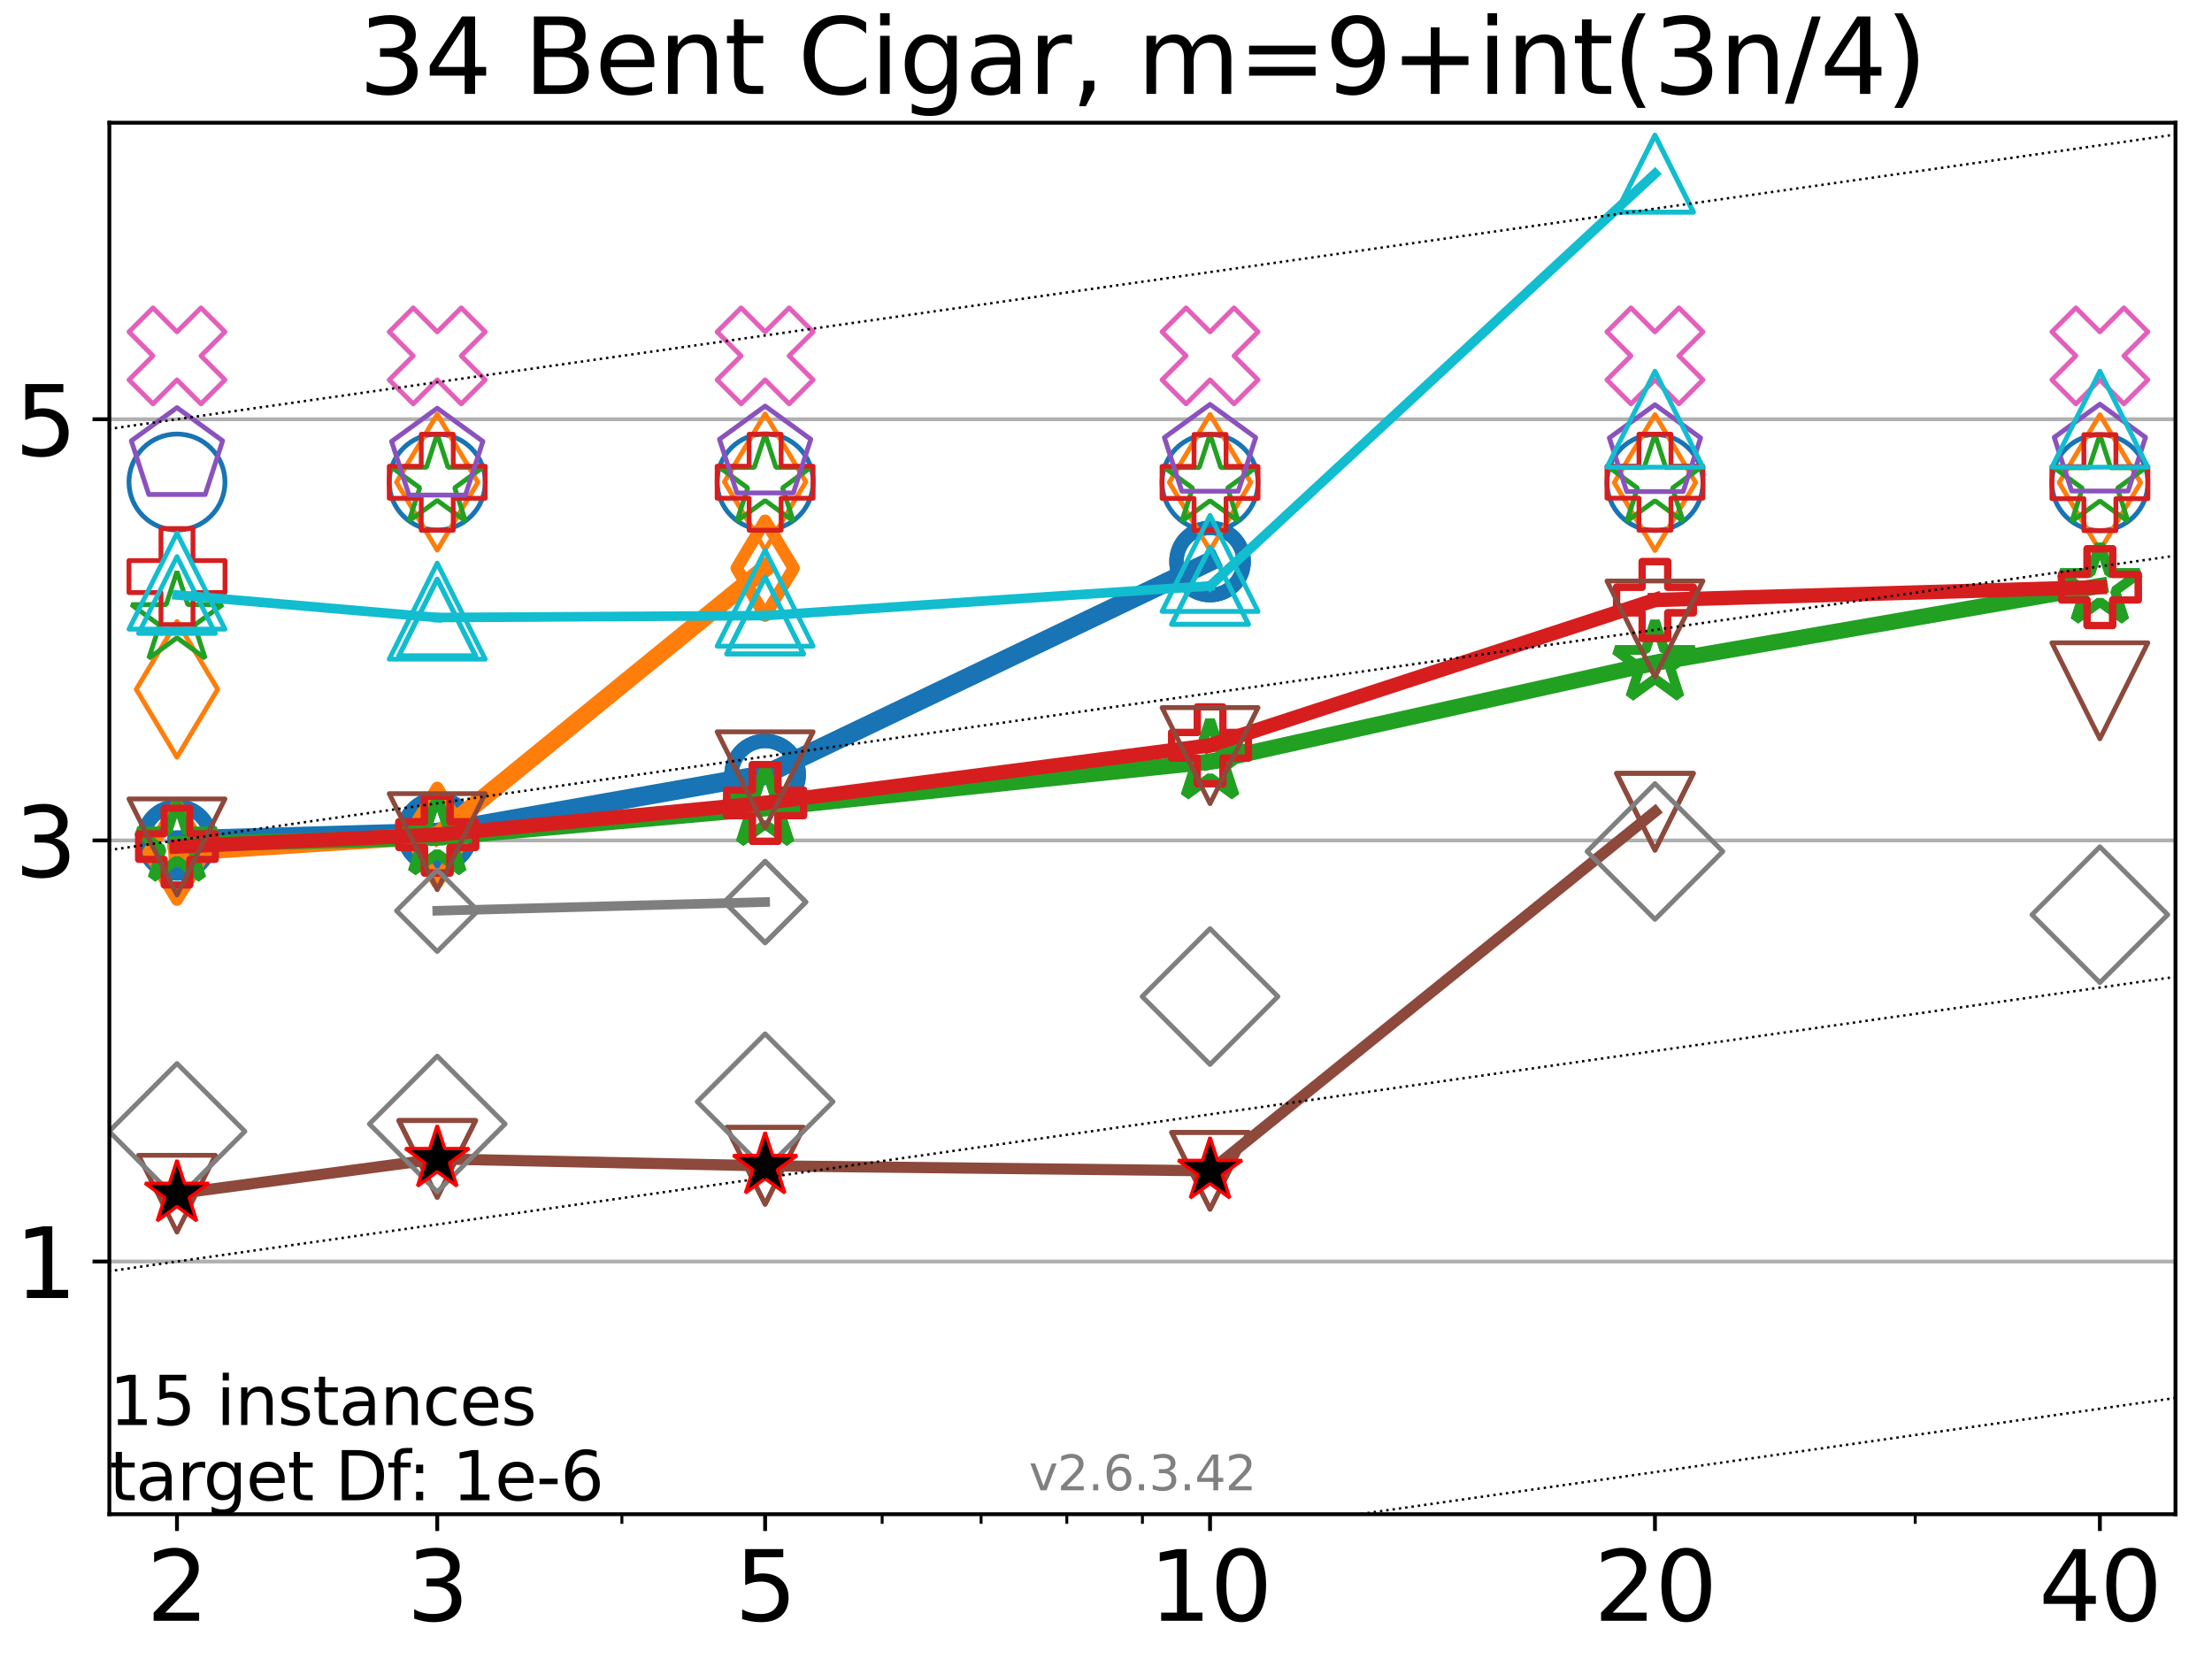 <?xml version="1.0" encoding="utf-8" standalone="no"?>
<!DOCTYPE svg PUBLIC "-//W3C//DTD SVG 1.1//EN"
  "http://www.w3.org/Graphics/SVG/1.1/DTD/svg11.dtd">
<svg xmlns:xlink="http://www.w3.org/1999/xlink" width="460.8pt" height="345.6pt" viewBox="0 0 460.8 345.6" xmlns="http://www.w3.org/2000/svg" version="1.1">
 <defs>
  <style type="text/css">*{stroke-linejoin: round; stroke-linecap: butt}</style>
 </defs>
 <g id="figure_1">
  <g id="patch_1">
   <path d="M 0 345.6 
L 460.8 345.6 
L 460.8 0 
L 0 0 
z
" style="fill: #ffffff"/>
  </g>
  <g id="axes_1">
   <g id="patch_2">
    <path d="M 22.78 315.44 
L 453.192 315.44 
L 453.192 25.56 
L 22.78 25.56 
z
" style="fill: #ffffff"/>
   </g>
   <g id="matplotlib.axis_1">
    <g id="xtick_1">
     <g id="line2d_1">
      <defs>
       <path id="md7d7b30752" d="M 0 0 
L 0 3.5 
" style="stroke: #000000; stroke-width: 0.8"/>
      </defs>
      <g>
       <use xlink:href="#md7d7b30752" x="36.868" y="315.44" style="stroke: #000000; stroke-width: 0.8"/>
      </g>
     </g>
     <g id="text_1">
      <!-- 2 -->
      <g transform="translate(30.506 337.637)scale(0.2 -0.2)">
       <defs>
        <path id="DejaVuSans-32" d="M 1228 531 
L 3431 531 
L 3431 0 
L 469 0 
L 469 531 
Q 828 903 1448 1529 
Q 2069 2156 2228 2338 
Q 2531 2678 2651 2914 
Q 2772 3150 2772 3378 
Q 2772 3750 2511 3984 
Q 2250 4219 1831 4219 
Q 1534 4219 1204 4116 
Q 875 4013 500 3803 
L 500 4441 
Q 881 4594 1212 4672 
Q 1544 4750 1819 4750 
Q 2544 4750 2975 4387 
Q 3406 4025 3406 3419 
Q 3406 3131 3298 2873 
Q 3191 2616 2906 2266 
Q 2828 2175 2409 1742 
Q 1991 1309 1228 531 
z
" transform="scale(0.016)"/>
       </defs>
       <use xlink:href="#DejaVuSans-32"/>
      </g>
     </g>
    </g>
    <g id="xtick_2">
     <g id="line2d_2">
      <g>
       <use xlink:href="#md7d7b30752" x="91.085" y="315.44" style="stroke: #000000; stroke-width: 0.8"/>
      </g>
     </g>
     <g id="text_2">
      <!-- 3 -->
      <g transform="translate(84.723 337.637)scale(0.2 -0.2)">
       <defs>
        <path id="DejaVuSans-33" d="M 2597 2516 
Q 3050 2419 3304 2112 
Q 3559 1806 3559 1356 
Q 3559 666 3084 287 
Q 2609 -91 1734 -91 
Q 1441 -91 1130 -33 
Q 819 25 488 141 
L 488 750 
Q 750 597 1062 519 
Q 1375 441 1716 441 
Q 2309 441 2620 675 
Q 2931 909 2931 1356 
Q 2931 1769 2642 2001 
Q 2353 2234 1838 2234 
L 1294 2234 
L 1294 2753 
L 1863 2753 
Q 2328 2753 2575 2939 
Q 2822 3125 2822 3475 
Q 2822 3834 2567 4026 
Q 2313 4219 1838 4219 
Q 1578 4219 1281 4162 
Q 984 4106 628 3988 
L 628 4550 
Q 988 4650 1302 4700 
Q 1616 4750 1894 4750 
Q 2613 4750 3031 4423 
Q 3450 4097 3450 3541 
Q 3450 3153 3228 2886 
Q 3006 2619 2597 2516 
z
" transform="scale(0.016)"/>
       </defs>
       <use xlink:href="#DejaVuSans-33"/>
      </g>
     </g>
    </g>
    <g id="xtick_3">
     <g id="line2d_3">
      <g>
       <use xlink:href="#md7d7b30752" x="159.39" y="315.44" style="stroke: #000000; stroke-width: 0.8"/>
      </g>
     </g>
     <g id="text_3">
      <!-- 5 -->
      <g transform="translate(153.028 337.637)scale(0.2 -0.2)">
       <defs>
        <path id="DejaVuSans-35" d="M 691 4666 
L 3169 4666 
L 3169 4134 
L 1269 4134 
L 1269 2991 
Q 1406 3038 1543 3061 
Q 1681 3084 1819 3084 
Q 2600 3084 3056 2656 
Q 3513 2228 3513 1497 
Q 3513 744 3044 326 
Q 2575 -91 1722 -91 
Q 1428 -91 1123 -41 
Q 819 9 494 109 
L 494 744 
Q 775 591 1075 516 
Q 1375 441 1709 441 
Q 2250 441 2565 725 
Q 2881 1009 2881 1497 
Q 2881 1984 2565 2268 
Q 2250 2553 1709 2553 
Q 1456 2553 1204 2497 
Q 953 2441 691 2322 
L 691 4666 
z
" transform="scale(0.016)"/>
       </defs>
       <use xlink:href="#DejaVuSans-35"/>
      </g>
     </g>
    </g>
    <g id="xtick_4">
     <g id="line2d_4">
      <g>
       <use xlink:href="#md7d7b30752" x="252.074" y="315.44" style="stroke: #000000; stroke-width: 0.8"/>
      </g>
     </g>
     <g id="text_4">
      <!-- 10 -->
      <g transform="translate(239.349 337.637)scale(0.2 -0.2)">
       <defs>
        <path id="DejaVuSans-31" d="M 794 531 
L 1825 531 
L 1825 4091 
L 703 3866 
L 703 4441 
L 1819 4666 
L 2450 4666 
L 2450 531 
L 3481 531 
L 3481 0 
L 794 0 
L 794 531 
z
" transform="scale(0.016)"/>
        <path id="DejaVuSans-30" d="M 2034 4250 
Q 1547 4250 1301 3770 
Q 1056 3291 1056 2328 
Q 1056 1369 1301 889 
Q 1547 409 2034 409 
Q 2525 409 2770 889 
Q 3016 1369 3016 2328 
Q 3016 3291 2770 3770 
Q 2525 4250 2034 4250 
z
M 2034 4750 
Q 2819 4750 3233 4129 
Q 3647 3509 3647 2328 
Q 3647 1150 3233 529 
Q 2819 -91 2034 -91 
Q 1250 -91 836 529 
Q 422 1150 422 2328 
Q 422 3509 836 4129 
Q 1250 4750 2034 4750 
z
" transform="scale(0.016)"/>
       </defs>
       <use xlink:href="#DejaVuSans-31"/>
       <use xlink:href="#DejaVuSans-30" x="63.623"/>
      </g>
     </g>
    </g>
    <g id="xtick_5">
     <g id="line2d_5">
      <g>
       <use xlink:href="#md7d7b30752" x="344.758" y="315.44" style="stroke: #000000; stroke-width: 0.8"/>
      </g>
     </g>
     <g id="text_5">
      <!-- 20 -->
      <g transform="translate(332.033 337.637)scale(0.2 -0.2)">
       <use xlink:href="#DejaVuSans-32"/>
       <use xlink:href="#DejaVuSans-30" x="63.623"/>
      </g>
     </g>
    </g>
    <g id="xtick_6">
     <g id="line2d_6">
      <g>
       <use xlink:href="#md7d7b30752" x="437.443" y="315.44" style="stroke: #000000; stroke-width: 0.8"/>
      </g>
     </g>
     <g id="text_6">
      <!-- 40 -->
      <g transform="translate(424.718 337.637)scale(0.2 -0.2)">
       <defs>
        <path id="DejaVuSans-34" d="M 2419 4116 
L 825 1625 
L 2419 1625 
L 2419 4116 
z
M 2253 4666 
L 3047 4666 
L 3047 1625 
L 3713 1625 
L 3713 1100 
L 3047 1100 
L 3047 0 
L 2419 0 
L 2419 1100 
L 313 1100 
L 313 1709 
L 2253 4666 
z
" transform="scale(0.016)"/>
       </defs>
       <use xlink:href="#DejaVuSans-34"/>
       <use xlink:href="#DejaVuSans-30" x="63.623"/>
      </g>
     </g>
    </g>
    <g id="xtick_7">
     <g id="line2d_7">
      <defs>
       <path id="mbdc5f0783d" d="M 0 0 
L 0 2 
" style="stroke: #000000; stroke-width: 0.6"/>
      </defs>
      <g>
       <use xlink:href="#mbdc5f0783d" x="129.552" y="315.44" style="stroke: #000000; stroke-width: 0.6"/>
      </g>
     </g>
    </g>
    <g id="xtick_8">
     <g id="line2d_8">
      <g>
       <use xlink:href="#mbdc5f0783d" x="183.769" y="315.44" style="stroke: #000000; stroke-width: 0.6"/>
      </g>
     </g>
    </g>
    <g id="xtick_9">
     <g id="line2d_9">
      <g>
       <use xlink:href="#mbdc5f0783d" x="204.381" y="315.44" style="stroke: #000000; stroke-width: 0.6"/>
      </g>
     </g>
    </g>
    <g id="xtick_10">
     <g id="line2d_10">
      <g>
       <use xlink:href="#mbdc5f0783d" x="222.237" y="315.44" style="stroke: #000000; stroke-width: 0.6"/>
      </g>
     </g>
    </g>
    <g id="xtick_11">
     <g id="line2d_11">
      <g>
       <use xlink:href="#mbdc5f0783d" x="237.986" y="315.44" style="stroke: #000000; stroke-width: 0.6"/>
      </g>
     </g>
    </g>
    <g id="xtick_12">
     <g id="line2d_12">
      <g>
       <use xlink:href="#mbdc5f0783d" x="398.975" y="315.44" style="stroke: #000000; stroke-width: 0.6"/>
      </g>
     </g>
    </g>
   </g>
   <g id="matplotlib.axis_2">
    <g id="ytick_1">
     <g id="line2d_13">
      <path d="M 22.78 262.801 
L 453.192 262.801 
" clip-path="url(#p5e1719ef20)" style="fill: none; stroke: #b0b0b0; stroke-width: 0.8; stroke-linecap: square"/>
     </g>
     <g id="line2d_14">
      <defs>
       <path id="m8528432414" d="M 0 0 
L -3.5 0 
" style="stroke: #000000; stroke-width: 0.8"/>
      </defs>
      <g>
       <use xlink:href="#m8528432414" x="22.78" y="262.801" style="stroke: #000000; stroke-width: 0.8"/>
      </g>
     </g>
     <g id="text_7">
      <!-- 1 -->
      <g transform="translate(3.055 270.399)scale(0.2 -0.2)">
       <use xlink:href="#DejaVuSans-31"/>
      </g>
     </g>
    </g>
    <g id="ytick_2">
     <g id="line2d_15">
      <path d="M 22.78 175.069 
L 453.192 175.069 
" clip-path="url(#p5e1719ef20)" style="fill: none; stroke: #b0b0b0; stroke-width: 0.8; stroke-linecap: square"/>
     </g>
     <g id="line2d_16">
      <g>
       <use xlink:href="#m8528432414" x="22.78" y="175.069" style="stroke: #000000; stroke-width: 0.8"/>
      </g>
     </g>
     <g id="text_8">
      <!-- 3 -->
      <g transform="translate(3.055 182.668)scale(0.2 -0.2)">
       <use xlink:href="#DejaVuSans-33"/>
      </g>
     </g>
    </g>
    <g id="ytick_3">
     <g id="line2d_17">
      <path d="M 22.78 87.337 
L 453.192 87.337 
" clip-path="url(#p5e1719ef20)" style="fill: none; stroke: #b0b0b0; stroke-width: 0.8; stroke-linecap: square"/>
     </g>
     <g id="line2d_18">
      <g>
       <use xlink:href="#m8528432414" x="22.78" y="87.337" style="stroke: #000000; stroke-width: 0.8"/>
      </g>
     </g>
     <g id="text_9">
      <!-- 5 -->
      <g transform="translate(3.055 94.936)scale(0.2 -0.2)">
       <use xlink:href="#DejaVuSans-35"/>
      </g>
     </g>
    </g>
   </g>
   <g id="line2d_19">
    <path d="M 36.868 174.969 
L 91.085 173.406 
" clip-path="url(#p5e1719ef20)" style="fill: none; stroke: #1874b4; stroke-width: 4; stroke-linecap: square"/>
    <defs>
     <path id="me71d0212ab" d="M 0 7 
C 1.856 7 3.637 6.262 4.95 4.95 
C 6.262 3.637 7 1.856 7 0 
C 7 -1.856 6.262 -3.637 4.95 -4.95 
C 3.637 -6.262 1.856 -7 0 -7 
C -1.856 -7 -3.637 -6.262 -4.95 -4.95 
C -6.262 -3.637 -7 -1.856 -7 0 
C -7 1.856 -6.262 3.637 -4.95 4.95 
C -3.637 6.262 -1.856 7 0 7 
z
" style="stroke: #1874b4; stroke-width: 3"/>
    </defs>
    <g clip-path="url(#p5e1719ef20)">
     <use xlink:href="#me71d0212ab" x="36.868" y="174.969" style="fill-opacity: 0; stroke: #1874b4; stroke-width: 3"/>
     <use xlink:href="#me71d0212ab" x="91.085" y="173.406" style="fill-opacity: 0; stroke: #1874b4; stroke-width: 3"/>
    </g>
   </g>
   <g id="line2d_20">
    <path d="M 91.085 173.406 
L 159.39 161.35 
" clip-path="url(#p5e1719ef20)" style="fill: none; stroke: #1874b4; stroke-width: 4; stroke-linecap: square"/>
    <g clip-path="url(#p5e1719ef20)">
     <use xlink:href="#me71d0212ab" x="91.085" y="173.406" style="fill-opacity: 0; stroke: #1874b4; stroke-width: 3"/>
     <use xlink:href="#me71d0212ab" x="159.39" y="161.35" style="fill-opacity: 0; stroke: #1874b4; stroke-width: 3"/>
    </g>
   </g>
   <g id="line2d_21">
    <path d="M 159.39 161.35 
L 252.074 116.974 
" clip-path="url(#p5e1719ef20)" style="fill: none; stroke: #1874b4; stroke-width: 4; stroke-linecap: square"/>
    <g clip-path="url(#p5e1719ef20)">
     <use xlink:href="#me71d0212ab" x="159.39" y="161.35" style="fill-opacity: 0; stroke: #1874b4; stroke-width: 3"/>
     <use xlink:href="#me71d0212ab" x="252.074" y="116.974" style="fill-opacity: 0; stroke: #1874b4; stroke-width: 3"/>
    </g>
   </g>
   <g id="line2d_22">
    <path d="M 252.074 116.974 
" clip-path="url(#p5e1719ef20)" style="fill: none; stroke: #1874b4; stroke-width: 4; stroke-linecap: square"/>
    <g clip-path="url(#p5e1719ef20)">
     <use xlink:href="#me71d0212ab" x="252.074" y="116.974" style="fill-opacity: 0; stroke: #1874b4; stroke-width: 3"/>
    </g>
   </g>
   <g id="line2d_23"/>
   <g id="line2d_24">
    <defs>
     <path id="mb7b34e20fb" d="M 0 10 
C 2.652 10 5.196 8.946 7.071 7.071 
C 8.946 5.196 10 2.652 10 0 
C 10 -2.652 8.946 -5.196 7.071 -7.071 
C 5.196 -8.946 2.652 -10 0 -10 
C -2.652 -10 -5.196 -8.946 -7.071 -7.071 
C -8.946 -5.196 -10 -2.652 -10 0 
C -10 2.652 -8.946 5.196 -7.071 7.071 
C -5.196 8.946 -2.652 10 0 10 
z
" style="stroke: #1874b4"/>
    </defs>
    <g clip-path="url(#p5e1719ef20)">
     <use xlink:href="#mb7b34e20fb" x="36.868" y="100.417" style="fill-opacity: 0; stroke: #1874b4"/>
     <use xlink:href="#mb7b34e20fb" x="91.085" y="100.427" style="fill-opacity: 0; stroke: #1874b4"/>
     <use xlink:href="#mb7b34e20fb" x="159.39" y="100.377" style="fill-opacity: 0; stroke: #1874b4"/>
     <use xlink:href="#mb7b34e20fb" x="252.074" y="100.494" style="fill-opacity: 0; stroke: #1874b4"/>
     <use xlink:href="#mb7b34e20fb" x="344.758" y="100.513" style="fill-opacity: 0; stroke: #1874b4"/>
     <use xlink:href="#mb7b34e20fb" x="437.443" y="100.542" style="fill-opacity: 0; stroke: #1874b4"/>
    </g>
   </g>
   <g id="line2d_25">
    <path d="M 36.868 177.553 
L 91.085 174.013 
" clip-path="url(#p5e1719ef20)" style="fill: none; stroke: #ff7d0b; stroke-width: 3.667; stroke-linecap: square"/>
    <defs>
     <path id="m24e2cbd852" d="M 0 9.899 
L 5.94 0 
L 0 -9.899 
L -5.94 0 
z
" style="stroke: #ff7d0b; stroke-width: 2.5; stroke-linejoin: miter"/>
    </defs>
    <g clip-path="url(#p5e1719ef20)">
     <use xlink:href="#m24e2cbd852" x="36.868" y="177.553" style="fill-opacity: 0; stroke: #ff7d0b; stroke-width: 2.5; stroke-linejoin: miter"/>
     <use xlink:href="#m24e2cbd852" x="91.085" y="174.013" style="fill-opacity: 0; stroke: #ff7d0b; stroke-width: 2.5; stroke-linejoin: miter"/>
    </g>
   </g>
   <g id="line2d_26">
    <path d="M 91.085 174.013 
L 159.39 118.365 
" clip-path="url(#p5e1719ef20)" style="fill: none; stroke: #ff7d0b; stroke-width: 3.667; stroke-linecap: square"/>
    <g clip-path="url(#p5e1719ef20)">
     <use xlink:href="#m24e2cbd852" x="91.085" y="174.013" style="fill-opacity: 0; stroke: #ff7d0b; stroke-width: 2.5; stroke-linejoin: miter"/>
     <use xlink:href="#m24e2cbd852" x="159.39" y="118.365" style="fill-opacity: 0; stroke: #ff7d0b; stroke-width: 2.5; stroke-linejoin: miter"/>
    </g>
   </g>
   <g id="line2d_27">
    <path d="M 159.39 118.365 
" clip-path="url(#p5e1719ef20)" style="fill: none; stroke: #ff7d0b; stroke-width: 3.667; stroke-linecap: square"/>
    <g clip-path="url(#p5e1719ef20)">
     <use xlink:href="#m24e2cbd852" x="159.39" y="118.365" style="fill-opacity: 0; stroke: #ff7d0b; stroke-width: 2.5; stroke-linejoin: miter"/>
    </g>
   </g>
   <g id="line2d_28"/>
   <g id="line2d_29">
    <defs>
     <path id="m54530740d7" d="M 0 14.142 
L 8.485 0 
L 0 -14.142 
L -8.485 0 
z
" style="stroke: #ff7d0b; stroke-linejoin: miter"/>
    </defs>
    <g clip-path="url(#p5e1719ef20)">
     <use xlink:href="#m54530740d7" x="36.868" y="143.597" style="fill-opacity: 0; stroke: #ff7d0b; stroke-linejoin: miter"/>
     <use xlink:href="#m54530740d7" x="91.085" y="100.461" style="fill-opacity: 0; stroke: #ff7d0b; stroke-linejoin: miter"/>
     <use xlink:href="#m54530740d7" x="159.39" y="100.375" style="fill-opacity: 0; stroke: #ff7d0b; stroke-linejoin: miter"/>
     <use xlink:href="#m54530740d7" x="252.074" y="100.492" style="fill-opacity: 0; stroke: #ff7d0b; stroke-linejoin: miter"/>
     <use xlink:href="#m54530740d7" x="344.758" y="100.527" style="fill-opacity: 0; stroke: #ff7d0b; stroke-linejoin: miter"/>
     <use xlink:href="#m54530740d7" x="437.443" y="100.541" style="fill-opacity: 0; stroke: #ff7d0b; stroke-linejoin: miter"/>
    </g>
   </g>
   <g id="line2d_30">
    <path d="M 36.868 175.862 
L 91.085 174.481 
" clip-path="url(#p5e1719ef20)" style="fill: none; stroke: #22a022; stroke-width: 3.333; stroke-linecap: square"/>
    <defs>
     <path id="m5c301f9e0a" d="M 0 -8.7 
L -1.953 -2.688 
L -8.274 -2.688 
L -3.16 1.027 
L -5.114 7.038 
L -0 3.323 
L 5.114 7.038 
L 3.16 1.027 
L 8.274 -2.688 
L 1.953 -2.688 
z
" style="stroke: #22a022; stroke-width: 2; stroke-linejoin: bevel"/>
    </defs>
    <g clip-path="url(#p5e1719ef20)">
     <use xlink:href="#m5c301f9e0a" x="36.868" y="175.862" style="fill-opacity: 0; stroke: #22a022; stroke-width: 2; stroke-linejoin: bevel"/>
     <use xlink:href="#m5c301f9e0a" x="91.085" y="174.481" style="fill-opacity: 0; stroke: #22a022; stroke-width: 2; stroke-linejoin: bevel"/>
    </g>
   </g>
   <g id="line2d_31">
    <path d="M 91.085 174.481 
L 159.39 168.376 
" clip-path="url(#p5e1719ef20)" style="fill: none; stroke: #22a022; stroke-width: 3.333; stroke-linecap: square"/>
    <g clip-path="url(#p5e1719ef20)">
     <use xlink:href="#m5c301f9e0a" x="91.085" y="174.481" style="fill-opacity: 0; stroke: #22a022; stroke-width: 2; stroke-linejoin: bevel"/>
     <use xlink:href="#m5c301f9e0a" x="159.39" y="168.376" style="fill-opacity: 0; stroke: #22a022; stroke-width: 2; stroke-linejoin: bevel"/>
    </g>
   </g>
   <g id="line2d_32">
    <path d="M 159.39 168.376 
L 252.074 158.667 
" clip-path="url(#p5e1719ef20)" style="fill: none; stroke: #22a022; stroke-width: 3.333; stroke-linecap: square"/>
    <g clip-path="url(#p5e1719ef20)">
     <use xlink:href="#m5c301f9e0a" x="159.39" y="168.376" style="fill-opacity: 0; stroke: #22a022; stroke-width: 2; stroke-linejoin: bevel"/>
     <use xlink:href="#m5c301f9e0a" x="252.074" y="158.667" style="fill-opacity: 0; stroke: #22a022; stroke-width: 2; stroke-linejoin: bevel"/>
    </g>
   </g>
   <g id="line2d_33">
    <path d="M 252.074 158.667 
L 344.758 138.092 
" clip-path="url(#p5e1719ef20)" style="fill: none; stroke: #22a022; stroke-width: 3.333; stroke-linecap: square"/>
    <g clip-path="url(#p5e1719ef20)">
     <use xlink:href="#m5c301f9e0a" x="252.074" y="158.667" style="fill-opacity: 0; stroke: #22a022; stroke-width: 2; stroke-linejoin: bevel"/>
     <use xlink:href="#m5c301f9e0a" x="344.758" y="138.092" style="fill-opacity: 0; stroke: #22a022; stroke-width: 2; stroke-linejoin: bevel"/>
    </g>
   </g>
   <g id="line2d_34">
    <path d="M 344.758 138.092 
L 437.443 122.056 
" clip-path="url(#p5e1719ef20)" style="fill: none; stroke: #22a022; stroke-width: 3.333; stroke-linecap: square"/>
    <g clip-path="url(#p5e1719ef20)">
     <use xlink:href="#m5c301f9e0a" x="344.758" y="138.092" style="fill-opacity: 0; stroke: #22a022; stroke-width: 2; stroke-linejoin: bevel"/>
     <use xlink:href="#m5c301f9e0a" x="437.443" y="122.056" style="fill-opacity: 0; stroke: #22a022; stroke-width: 2; stroke-linejoin: bevel"/>
    </g>
   </g>
   <g id="line2d_35">
    <path d="M 437.443 122.056 
" clip-path="url(#p5e1719ef20)" style="fill: none; stroke: #22a022; stroke-width: 3.333; stroke-linecap: square"/>
    <g clip-path="url(#p5e1719ef20)">
     <use xlink:href="#m5c301f9e0a" x="437.443" y="122.056" style="fill-opacity: 0; stroke: #22a022; stroke-width: 2; stroke-linejoin: bevel"/>
    </g>
   </g>
   <g id="line2d_36"/>
   <g id="line2d_37">
    <defs>
     <path id="mf9f9871673" d="M 0 -10 
L -2.245 -3.09 
L -9.511 -3.09 
L -3.633 1.18 
L -5.878 8.09 
L -0 3.82 
L 5.878 8.09 
L 3.633 1.18 
L 9.511 -3.09 
L 2.245 -3.09 
z
" style="stroke: #22a022; stroke-linejoin: bevel"/>
    </defs>
    <g clip-path="url(#p5e1719ef20)">
     <use xlink:href="#mf9f9871673" x="36.868" y="129.044" style="fill-opacity: 0; stroke: #22a022; stroke-linejoin: bevel"/>
     <use xlink:href="#mf9f9871673" x="91.085" y="100.435" style="fill-opacity: 0; stroke: #22a022; stroke-linejoin: bevel"/>
     <use xlink:href="#mf9f9871673" x="159.39" y="100.456" style="fill-opacity: 0; stroke: #22a022; stroke-linejoin: bevel"/>
     <use xlink:href="#mf9f9871673" x="252.074" y="100.49" style="fill-opacity: 0; stroke: #22a022; stroke-linejoin: bevel"/>
     <use xlink:href="#mf9f9871673" x="344.758" y="100.493" style="fill-opacity: 0; stroke: #22a022; stroke-linejoin: bevel"/>
     <use xlink:href="#mf9f9871673" x="437.443" y="100.542" style="fill-opacity: 0; stroke: #22a022; stroke-linejoin: bevel"/>
    </g>
   </g>
   <g id="line2d_38">
    <path d="M 36.868 176.354 
L 91.085 173.87 
" clip-path="url(#p5e1719ef20)" style="fill: none; stroke: #d61e1f; stroke-width: 3; stroke-linecap: square"/>
    <defs>
     <path id="m231a41aacb" d="M -2.667 8 
L 2.667 8 
L 2.667 2.667 
L 8 2.667 
L 8 -2.667 
L 2.667 -2.667 
L 2.667 -8 
L -2.667 -8 
L -2.667 -2.667 
L -8 -2.667 
L -8 2.667 
L -2.667 2.667 
z
" style="stroke: #d61e1f; stroke-width: 1.5; stroke-linejoin: miter"/>
    </defs>
    <g clip-path="url(#p5e1719ef20)">
     <use xlink:href="#m231a41aacb" x="36.868" y="176.354" style="fill-opacity: 0; stroke: #d61e1f; stroke-width: 1.5; stroke-linejoin: miter"/>
     <use xlink:href="#m231a41aacb" x="91.085" y="173.87" style="fill-opacity: 0; stroke: #d61e1f; stroke-width: 1.5; stroke-linejoin: miter"/>
    </g>
   </g>
   <g id="line2d_39">
    <path d="M 91.085 173.87 
L 159.39 167.262 
" clip-path="url(#p5e1719ef20)" style="fill: none; stroke: #d61e1f; stroke-width: 3; stroke-linecap: square"/>
    <g clip-path="url(#p5e1719ef20)">
     <use xlink:href="#m231a41aacb" x="91.085" y="173.87" style="fill-opacity: 0; stroke: #d61e1f; stroke-width: 1.5; stroke-linejoin: miter"/>
     <use xlink:href="#m231a41aacb" x="159.39" y="167.262" style="fill-opacity: 0; stroke: #d61e1f; stroke-width: 1.5; stroke-linejoin: miter"/>
    </g>
   </g>
   <g id="line2d_40">
    <path d="M 159.39 167.262 
L 252.074 155.263 
" clip-path="url(#p5e1719ef20)" style="fill: none; stroke: #d61e1f; stroke-width: 3; stroke-linecap: square"/>
    <g clip-path="url(#p5e1719ef20)">
     <use xlink:href="#m231a41aacb" x="159.39" y="167.262" style="fill-opacity: 0; stroke: #d61e1f; stroke-width: 1.5; stroke-linejoin: miter"/>
     <use xlink:href="#m231a41aacb" x="252.074" y="155.263" style="fill-opacity: 0; stroke: #d61e1f; stroke-width: 1.5; stroke-linejoin: miter"/>
    </g>
   </g>
   <g id="line2d_41">
    <path d="M 252.074 155.263 
L 344.758 124.989 
" clip-path="url(#p5e1719ef20)" style="fill: none; stroke: #d61e1f; stroke-width: 3; stroke-linecap: square"/>
    <g clip-path="url(#p5e1719ef20)">
     <use xlink:href="#m231a41aacb" x="252.074" y="155.263" style="fill-opacity: 0; stroke: #d61e1f; stroke-width: 1.5; stroke-linejoin: miter"/>
     <use xlink:href="#m231a41aacb" x="344.758" y="124.989" style="fill-opacity: 0; stroke: #d61e1f; stroke-width: 1.5; stroke-linejoin: miter"/>
    </g>
   </g>
   <g id="line2d_42">
    <path d="M 344.758 124.989 
L 437.443 122.314 
" clip-path="url(#p5e1719ef20)" style="fill: none; stroke: #d61e1f; stroke-width: 3; stroke-linecap: square"/>
    <g clip-path="url(#p5e1719ef20)">
     <use xlink:href="#m231a41aacb" x="344.758" y="124.989" style="fill-opacity: 0; stroke: #d61e1f; stroke-width: 1.5; stroke-linejoin: miter"/>
     <use xlink:href="#m231a41aacb" x="437.443" y="122.314" style="fill-opacity: 0; stroke: #d61e1f; stroke-width: 1.5; stroke-linejoin: miter"/>
    </g>
   </g>
   <g id="line2d_43">
    <path d="M 437.443 122.314 
" clip-path="url(#p5e1719ef20)" style="fill: none; stroke: #d61e1f; stroke-width: 3; stroke-linecap: square"/>
    <g clip-path="url(#p5e1719ef20)">
     <use xlink:href="#m231a41aacb" x="437.443" y="122.314" style="fill-opacity: 0; stroke: #d61e1f; stroke-width: 1.5; stroke-linejoin: miter"/>
    </g>
   </g>
   <g id="line2d_44"/>
   <g id="line2d_45">
    <defs>
     <path id="mdb89032dfa" d="M -3.333 10 
L 3.333 10 
L 3.333 3.333 
L 10 3.333 
L 10 -3.333 
L 3.333 -3.333 
L 3.333 -10 
L -3.333 -10 
L -3.333 -3.333 
L -10 -3.333 
L -10 3.333 
L -3.333 3.333 
z
" style="stroke: #d61e1f; stroke-linejoin: miter"/>
    </defs>
    <g clip-path="url(#p5e1719ef20)">
     <use xlink:href="#mdb89032dfa" x="36.868" y="120.11" style="fill-opacity: 0; stroke: #d61e1f; stroke-linejoin: miter"/>
     <use xlink:href="#mdb89032dfa" x="91.085" y="100.466" style="fill-opacity: 0; stroke: #d61e1f; stroke-linejoin: miter"/>
     <use xlink:href="#mdb89032dfa" x="159.39" y="100.459" style="fill-opacity: 0; stroke: #d61e1f; stroke-linejoin: miter"/>
     <use xlink:href="#mdb89032dfa" x="252.074" y="100.494" style="fill-opacity: 0; stroke: #d61e1f; stroke-linejoin: miter"/>
     <use xlink:href="#mdb89032dfa" x="344.758" y="100.446" style="fill-opacity: 0; stroke: #d61e1f; stroke-linejoin: miter"/>
     <use xlink:href="#mdb89032dfa" x="437.443" y="100.542" style="fill-opacity: 0; stroke: #d61e1f; stroke-linejoin: miter"/>
    </g>
   </g>
   <g id="line2d_46"/>
   <g id="line2d_47">
    <defs>
     <path id="mf2d8737e40" d="M 0 -10 
L -9.511 -3.09 
L -5.878 8.09 
L 5.878 8.09 
L 9.511 -3.09 
z
" style="stroke: #8a52bd; stroke-linejoin: miter"/>
    </defs>
    <g clip-path="url(#p5e1719ef20)">
     <use xlink:href="#mf2d8737e40" x="36.868" y="94.919" style="fill-opacity: 0; stroke: #8a52bd; stroke-linejoin: miter"/>
     <use xlink:href="#mf2d8737e40" x="91.085" y="95.042" style="fill-opacity: 0; stroke: #8a52bd; stroke-linejoin: miter"/>
     <use xlink:href="#mf2d8737e40" x="159.39" y="94.598" style="fill-opacity: 0; stroke: #8a52bd; stroke-linejoin: miter"/>
     <use xlink:href="#mf2d8737e40" x="252.074" y="94.24" style="fill-opacity: 0; stroke: #8a52bd; stroke-linejoin: miter"/>
     <use xlink:href="#mf2d8737e40" x="344.758" y="94.31" style="fill-opacity: 0; stroke: #8a52bd; stroke-linejoin: miter"/>
     <use xlink:href="#mf2d8737e40" x="437.443" y="94.203" style="fill-opacity: 0; stroke: #8a52bd; stroke-linejoin: miter"/>
    </g>
   </g>
   <g id="line2d_48">
    <path d="M 36.868 248.667 
L 91.085 241.425 
" clip-path="url(#p5e1719ef20)" style="fill: none; stroke: #8c493c; stroke-width: 2.333; stroke-linecap: square"/>
    <defs>
     <path id="mb639c76ac8" d="M -0 8 
L 8 -8 
L -8 -8 
z
" style="stroke: #8c493c; stroke-linejoin: miter"/>
    </defs>
    <g clip-path="url(#p5e1719ef20)">
     <use xlink:href="#mb639c76ac8" x="36.868" y="248.667" style="fill-opacity: 0; stroke: #8c493c; stroke-linejoin: miter"/>
     <use xlink:href="#mb639c76ac8" x="91.085" y="241.425" style="fill-opacity: 0; stroke: #8c493c; stroke-linejoin: miter"/>
    </g>
   </g>
   <g id="line2d_49">
    <path d="M 91.085 241.425 
L 159.39 242.862 
" clip-path="url(#p5e1719ef20)" style="fill: none; stroke: #8c493c; stroke-width: 2.333; stroke-linecap: square"/>
    <g clip-path="url(#p5e1719ef20)">
     <use xlink:href="#mb639c76ac8" x="91.085" y="241.425" style="fill-opacity: 0; stroke: #8c493c; stroke-linejoin: miter"/>
     <use xlink:href="#mb639c76ac8" x="159.39" y="242.862" style="fill-opacity: 0; stroke: #8c493c; stroke-linejoin: miter"/>
    </g>
   </g>
   <g id="line2d_50">
    <path d="M 159.39 242.862 
L 252.074 243.898 
" clip-path="url(#p5e1719ef20)" style="fill: none; stroke: #8c493c; stroke-width: 2.333; stroke-linecap: square"/>
    <g clip-path="url(#p5e1719ef20)">
     <use xlink:href="#mb639c76ac8" x="159.39" y="242.862" style="fill-opacity: 0; stroke: #8c493c; stroke-linejoin: miter"/>
     <use xlink:href="#mb639c76ac8" x="252.074" y="243.898" style="fill-opacity: 0; stroke: #8c493c; stroke-linejoin: miter"/>
    </g>
   </g>
   <g id="line2d_51">
    <path d="M 252.074 243.898 
L 344.758 169.098 
" clip-path="url(#p5e1719ef20)" style="fill: none; stroke: #8c493c; stroke-width: 2.333; stroke-linecap: square"/>
    <g clip-path="url(#p5e1719ef20)">
     <use xlink:href="#mb639c76ac8" x="252.074" y="243.898" style="fill-opacity: 0; stroke: #8c493c; stroke-linejoin: miter"/>
     <use xlink:href="#mb639c76ac8" x="344.758" y="169.098" style="fill-opacity: 0; stroke: #8c493c; stroke-linejoin: miter"/>
    </g>
   </g>
   <g id="line2d_52">
    <path d="M 344.758 169.098 
" clip-path="url(#p5e1719ef20)" style="fill: none; stroke: #8c493c; stroke-width: 2.333; stroke-linecap: square"/>
    <g clip-path="url(#p5e1719ef20)">
     <use xlink:href="#mb639c76ac8" x="344.758" y="169.098" style="fill-opacity: 0; stroke: #8c493c; stroke-linejoin: miter"/>
    </g>
   </g>
   <g id="line2d_53"/>
   <g id="line2d_54">
    <defs>
     <path id="m89ba0d547b" d="M -0 10 
L 10 -10 
L -10 -10 
z
" style="stroke: #8c493c; stroke-linejoin: miter"/>
    </defs>
    <g clip-path="url(#p5e1719ef20)">
     <use xlink:href="#m89ba0d547b" x="36.868" y="176.431" style="fill-opacity: 0; stroke: #8c493c; stroke-linejoin: miter"/>
     <use xlink:href="#m89ba0d547b" x="91.085" y="175.331" style="fill-opacity: 0; stroke: #8c493c; stroke-linejoin: miter"/>
     <use xlink:href="#m89ba0d547b" x="159.39" y="162.447" style="fill-opacity: 0; stroke: #8c493c; stroke-linejoin: miter"/>
     <use xlink:href="#m89ba0d547b" x="252.074" y="157.405" style="fill-opacity: 0; stroke: #8c493c; stroke-linejoin: miter"/>
     <use xlink:href="#m89ba0d547b" x="344.758" y="131.027" style="fill-opacity: 0; stroke: #8c493c; stroke-linejoin: miter"/>
     <use xlink:href="#m89ba0d547b" x="437.443" y="143.906" style="fill-opacity: 0; stroke: #8c493c; stroke-linejoin: miter"/>
    </g>
   </g>
   <g id="line2d_55"/>
   <g id="line2d_56">
    <defs>
     <path id="maca7aa7b7f" d="M -5 10 
L 0 5 
L 5 10 
L 10 5 
L 5 0 
L 10 -5 
L 5 -10 
L 0 -5 
L -5 -10 
L -10 -5 
L -5 0 
L -10 5 
z
" style="stroke: #e35fbb; stroke-linejoin: miter"/>
    </defs>
    <g clip-path="url(#p5e1719ef20)">
     <use xlink:href="#maca7aa7b7f" x="36.868" y="74.133" style="fill-opacity: 0; stroke: #e35fbb; stroke-linejoin: miter"/>
     <use xlink:href="#maca7aa7b7f" x="91.085" y="74.133" style="fill-opacity: 0; stroke: #e35fbb; stroke-linejoin: miter"/>
     <use xlink:href="#maca7aa7b7f" x="159.39" y="74.133" style="fill-opacity: 0; stroke: #e35fbb; stroke-linejoin: miter"/>
     <use xlink:href="#maca7aa7b7f" x="252.074" y="74.133" style="fill-opacity: 0; stroke: #e35fbb; stroke-linejoin: miter"/>
     <use xlink:href="#maca7aa7b7f" x="344.758" y="74.133" style="fill-opacity: 0; stroke: #e35fbb; stroke-linejoin: miter"/>
     <use xlink:href="#maca7aa7b7f" x="437.443" y="74.133" style="fill-opacity: 0; stroke: #e35fbb; stroke-linejoin: miter"/>
    </g>
   </g>
   <g id="line2d_57">
    <path d="M 36.868 123.948 
L 91.085 128.643 
" clip-path="url(#p5e1719ef20)" style="fill: none; stroke: #11bdcf; stroke-width: 2; stroke-linecap: square"/>
    <defs>
     <path id="m11e3c54d12" d="M 0 -8 
L -8 8 
L 8 8 
z
" style="stroke: #11bdcf; stroke-linejoin: miter"/>
    </defs>
    <g clip-path="url(#p5e1719ef20)">
     <use xlink:href="#m11e3c54d12" x="36.868" y="123.948" style="fill-opacity: 0; stroke: #11bdcf; stroke-linejoin: miter"/>
     <use xlink:href="#m11e3c54d12" x="91.085" y="128.643" style="fill-opacity: 0; stroke: #11bdcf; stroke-linejoin: miter"/>
    </g>
   </g>
   <g id="line2d_58">
    <path d="M 91.085 128.643 
L 159.39 128.237 
" clip-path="url(#p5e1719ef20)" style="fill: none; stroke: #11bdcf; stroke-width: 2; stroke-linecap: square"/>
    <g clip-path="url(#p5e1719ef20)">
     <use xlink:href="#m11e3c54d12" x="91.085" y="128.643" style="fill-opacity: 0; stroke: #11bdcf; stroke-linejoin: miter"/>
     <use xlink:href="#m11e3c54d12" x="159.39" y="128.237" style="fill-opacity: 0; stroke: #11bdcf; stroke-linejoin: miter"/>
    </g>
   </g>
   <g id="line2d_59">
    <path d="M 159.39 128.237 
L 252.074 122.053 
" clip-path="url(#p5e1719ef20)" style="fill: none; stroke: #11bdcf; stroke-width: 2; stroke-linecap: square"/>
    <g clip-path="url(#p5e1719ef20)">
     <use xlink:href="#m11e3c54d12" x="159.39" y="128.237" style="fill-opacity: 0; stroke: #11bdcf; stroke-linejoin: miter"/>
     <use xlink:href="#m11e3c54d12" x="252.074" y="122.053" style="fill-opacity: 0; stroke: #11bdcf; stroke-linejoin: miter"/>
    </g>
   </g>
   <g id="line2d_60">
    <path d="M 252.074 122.053 
L 344.758 36.184 
" clip-path="url(#p5e1719ef20)" style="fill: none; stroke: #11bdcf; stroke-width: 2; stroke-linecap: square"/>
    <g clip-path="url(#p5e1719ef20)">
     <use xlink:href="#m11e3c54d12" x="252.074" y="122.053" style="fill-opacity: 0; stroke: #11bdcf; stroke-linejoin: miter"/>
     <use xlink:href="#m11e3c54d12" x="344.758" y="36.184" style="fill-opacity: 0; stroke: #11bdcf; stroke-linejoin: miter"/>
    </g>
   </g>
   <g id="line2d_61">
    <path d="M 344.758 36.184 
" clip-path="url(#p5e1719ef20)" style="fill: none; stroke: #11bdcf; stroke-width: 2; stroke-linecap: square"/>
    <g clip-path="url(#p5e1719ef20)">
     <use xlink:href="#m11e3c54d12" x="344.758" y="36.184" style="fill-opacity: 0; stroke: #11bdcf; stroke-linejoin: miter"/>
    </g>
   </g>
   <g id="line2d_62"/>
   <g id="line2d_63">
    <defs>
     <path id="ma98848fc53" d="M 0 -10 
L -10 10 
L 10 10 
z
" style="stroke: #11bdcf; stroke-linejoin: miter"/>
    </defs>
    <g clip-path="url(#p5e1719ef20)">
     <use xlink:href="#ma98848fc53" x="36.868" y="121.064" style="fill-opacity: 0; stroke: #11bdcf; stroke-linejoin: miter"/>
     <use xlink:href="#ma98848fc53" x="91.085" y="127.315" style="fill-opacity: 0; stroke: #11bdcf; stroke-linejoin: miter"/>
     <use xlink:href="#ma98848fc53" x="159.39" y="124.611" style="fill-opacity: 0; stroke: #11bdcf; stroke-linejoin: miter"/>
     <use xlink:href="#ma98848fc53" x="252.074" y="117.366" style="fill-opacity: 0; stroke: #11bdcf; stroke-linejoin: miter"/>
     <use xlink:href="#ma98848fc53" x="344.758" y="87.33" style="fill-opacity: 0; stroke: #11bdcf; stroke-linejoin: miter"/>
     <use xlink:href="#ma98848fc53" x="437.443" y="87.327" style="fill-opacity: 0; stroke: #11bdcf; stroke-linejoin: miter"/>
    </g>
   </g>
   <g id="line2d_64">
    <path d="M 91.085 189.725 
L 159.39 187.912 
" clip-path="url(#p5e1719ef20)" style="fill: none; stroke: #7f7f7f; stroke-width: 2; stroke-linecap: square"/>
    <defs>
     <path id="mefa639dce5" d="M 0 8.485 
L 8.485 0 
L 0 -8.485 
L -8.485 0 
z
" style="stroke: #7f7f7f; stroke-linejoin: miter"/>
    </defs>
    <g clip-path="url(#p5e1719ef20)">
     <use xlink:href="#mefa639dce5" x="91.085" y="189.725" style="fill-opacity: 0; stroke: #7f7f7f; stroke-linejoin: miter"/>
     <use xlink:href="#mefa639dce5" x="159.39" y="187.912" style="fill-opacity: 0; stroke: #7f7f7f; stroke-linejoin: miter"/>
    </g>
   </g>
   <g id="line2d_65">
    <path d="M 159.39 187.912 
" clip-path="url(#p5e1719ef20)" style="fill: none; stroke: #7f7f7f; stroke-width: 2; stroke-linecap: square"/>
    <g clip-path="url(#p5e1719ef20)">
     <use xlink:href="#mefa639dce5" x="159.39" y="187.912" style="fill-opacity: 0; stroke: #7f7f7f; stroke-linejoin: miter"/>
    </g>
   </g>
   <g id="line2d_66"/>
   <g id="line2d_67">
    <defs>
     <path id="mf03820558b" d="M 0 14.142 
L 14.142 0 
L 0 -14.142 
L -14.142 0 
z
" style="stroke: #7f7f7f; stroke-linejoin: miter"/>
    </defs>
    <g clip-path="url(#p5e1719ef20)">
     <use xlink:href="#mf03820558b" x="36.868" y="235.69" style="fill-opacity: 0; stroke: #7f7f7f; stroke-linejoin: miter"/>
     <use xlink:href="#mf03820558b" x="91.085" y="234.147" style="fill-opacity: 0; stroke: #7f7f7f; stroke-linejoin: miter"/>
     <use xlink:href="#mf03820558b" x="159.39" y="229.511" style="fill-opacity: 0; stroke: #7f7f7f; stroke-linejoin: miter"/>
     <use xlink:href="#mf03820558b" x="252.074" y="207.6" style="fill-opacity: 0; stroke: #7f7f7f; stroke-linejoin: miter"/>
     <use xlink:href="#mf03820558b" x="344.758" y="177.378" style="fill-opacity: 0; stroke: #7f7f7f; stroke-linejoin: miter"/>
     <use xlink:href="#mf03820558b" x="437.443" y="190.549" style="fill-opacity: 0; stroke: #7f7f7f; stroke-linejoin: miter"/>
    </g>
   </g>
   <g id="line2d_68">
    <defs>
     <path id="mec6aa2e733" d="M 0 -7 
L -1.572 -2.163 
L -6.657 -2.163 
L -2.543 0.826 
L -4.114 5.663 
L -0 2.674 
L 4.114 5.663 
L 2.543 0.826 
L 6.657 -2.163 
L 1.572 -2.163 
z
" style="stroke: #ff0000; stroke-width: 0.7; stroke-linejoin: bevel"/>
    </defs>
    <g clip-path="url(#p5e1719ef20)">
     <use xlink:href="#mec6aa2e733" x="36.868" y="248.667" style="stroke: #ff0000; stroke-width: 0.7; stroke-linejoin: bevel"/>
     <use xlink:href="#mec6aa2e733" x="91.085" y="241.425" style="stroke: #ff0000; stroke-width: 0.7; stroke-linejoin: bevel"/>
     <use xlink:href="#mec6aa2e733" x="159.39" y="242.862" style="stroke: #ff0000; stroke-width: 0.7; stroke-linejoin: bevel"/>
     <use xlink:href="#mec6aa2e733" x="252.074" y="243.898" style="stroke: #ff0000; stroke-width: 0.7; stroke-linejoin: bevel"/>
    </g>
   </g>
   <g id="line2d_69">
    <path d="M 64.471 346.6 
L 461.8 289.992 
" clip-path="url(#p5e1719ef20)" style="fill: none; stroke-dasharray: 0.5,0.825; stroke-dashoffset: 0; stroke: #000000; stroke-width: 0.5"/>
   </g>
   <g id="line2d_70">
    <path d="M -1 268.196 
L 461.8 202.26 
" clip-path="url(#p5e1719ef20)" style="fill: none; stroke-dasharray: 0.5,0.825; stroke-dashoffset: 0; stroke: #000000; stroke-width: 0.5"/>
   </g>
   <g id="line2d_71">
    <path d="M -1 180.464 
L 461.8 114.528 
" clip-path="url(#p5e1719ef20)" style="fill: none; stroke-dasharray: 0.5,0.825; stroke-dashoffset: 0; stroke: #000000; stroke-width: 0.5"/>
   </g>
   <g id="line2d_72">
    <path d="M -1 92.733 
L 461.8 26.796 
" clip-path="url(#p5e1719ef20)" style="fill: none; stroke-dasharray: 0.5,0.825; stroke-dashoffset: 0; stroke: #000000; stroke-width: 0.5"/>
   </g>
   <g id="line2d_73">
    <path d="M -1 5.001 
L 41.12 -1 
" clip-path="url(#p5e1719ef20)" style="fill: none; stroke-dasharray: 0.5,0.825; stroke-dashoffset: 0; stroke: #000000; stroke-width: 0.5"/>
   </g>
   <g id="patch_3">
    <path d="M 22.78 315.44 
L 22.78 25.56 
" style="fill: none; stroke: #000000; stroke-width: 0.8; stroke-linejoin: miter; stroke-linecap: square"/>
   </g>
   <g id="patch_4">
    <path d="M 453.192 315.44 
L 453.192 25.56 
" style="fill: none; stroke: #000000; stroke-width: 0.8; stroke-linejoin: miter; stroke-linecap: square"/>
   </g>
   <g id="patch_5">
    <path d="M 22.78 315.44 
L 453.192 315.44 
" style="fill: none; stroke: #000000; stroke-width: 0.8; stroke-linejoin: miter; stroke-linecap: square"/>
   </g>
   <g id="patch_6">
    <path d="M 22.78 25.56 
L 453.192 25.56 
" style="fill: none; stroke: #000000; stroke-width: 0.8; stroke-linejoin: miter; stroke-linecap: square"/>
   </g>
   <g id="text_10">
    <!-- 15 instances -->
    <g transform="translate(22.78 296.851)scale(0.14 -0.14)">
     <defs>
      <path id="DejaVuSans-20" transform="scale(0.016)"/>
      <path id="DejaVuSans-69" d="M 603 3500 
L 1178 3500 
L 1178 0 
L 603 0 
L 603 3500 
z
M 603 4863 
L 1178 4863 
L 1178 4134 
L 603 4134 
L 603 4863 
z
" transform="scale(0.016)"/>
      <path id="DejaVuSans-6e" d="M 3513 2113 
L 3513 0 
L 2938 0 
L 2938 2094 
Q 2938 2591 2744 2837 
Q 2550 3084 2163 3084 
Q 1697 3084 1428 2787 
Q 1159 2491 1159 1978 
L 1159 0 
L 581 0 
L 581 3500 
L 1159 3500 
L 1159 2956 
Q 1366 3272 1645 3428 
Q 1925 3584 2291 3584 
Q 2894 3584 3203 3211 
Q 3513 2838 3513 2113 
z
" transform="scale(0.016)"/>
      <path id="DejaVuSans-73" d="M 2834 3397 
L 2834 2853 
Q 2591 2978 2328 3040 
Q 2066 3103 1784 3103 
Q 1356 3103 1142 2972 
Q 928 2841 928 2578 
Q 928 2378 1081 2264 
Q 1234 2150 1697 2047 
L 1894 2003 
Q 2506 1872 2764 1633 
Q 3022 1394 3022 966 
Q 3022 478 2636 193 
Q 2250 -91 1575 -91 
Q 1294 -91 989 -36 
Q 684 19 347 128 
L 347 722 
Q 666 556 975 473 
Q 1284 391 1588 391 
Q 1994 391 2212 530 
Q 2431 669 2431 922 
Q 2431 1156 2273 1281 
Q 2116 1406 1581 1522 
L 1381 1569 
Q 847 1681 609 1914 
Q 372 2147 372 2553 
Q 372 3047 722 3315 
Q 1072 3584 1716 3584 
Q 2034 3584 2315 3537 
Q 2597 3491 2834 3397 
z
" transform="scale(0.016)"/>
      <path id="DejaVuSans-74" d="M 1172 4494 
L 1172 3500 
L 2356 3500 
L 2356 3053 
L 1172 3053 
L 1172 1153 
Q 1172 725 1289 603 
Q 1406 481 1766 481 
L 2356 481 
L 2356 0 
L 1766 0 
Q 1100 0 847 248 
Q 594 497 594 1153 
L 594 3053 
L 172 3053 
L 172 3500 
L 594 3500 
L 594 4494 
L 1172 4494 
z
" transform="scale(0.016)"/>
      <path id="DejaVuSans-61" d="M 2194 1759 
Q 1497 1759 1228 1600 
Q 959 1441 959 1056 
Q 959 750 1161 570 
Q 1363 391 1709 391 
Q 2188 391 2477 730 
Q 2766 1069 2766 1631 
L 2766 1759 
L 2194 1759 
z
M 3341 1997 
L 3341 0 
L 2766 0 
L 2766 531 
Q 2569 213 2275 61 
Q 1981 -91 1556 -91 
Q 1019 -91 701 211 
Q 384 513 384 1019 
Q 384 1609 779 1909 
Q 1175 2209 1959 2209 
L 2766 2209 
L 2766 2266 
Q 2766 2663 2505 2880 
Q 2244 3097 1772 3097 
Q 1472 3097 1187 3025 
Q 903 2953 641 2809 
L 641 3341 
Q 956 3463 1253 3523 
Q 1550 3584 1831 3584 
Q 2591 3584 2966 3190 
Q 3341 2797 3341 1997 
z
" transform="scale(0.016)"/>
      <path id="DejaVuSans-63" d="M 3122 3366 
L 3122 2828 
Q 2878 2963 2633 3030 
Q 2388 3097 2138 3097 
Q 1578 3097 1268 2742 
Q 959 2388 959 1747 
Q 959 1106 1268 751 
Q 1578 397 2138 397 
Q 2388 397 2633 464 
Q 2878 531 3122 666 
L 3122 134 
Q 2881 22 2623 -34 
Q 2366 -91 2075 -91 
Q 1284 -91 818 406 
Q 353 903 353 1747 
Q 353 2603 823 3093 
Q 1294 3584 2113 3584 
Q 2378 3584 2631 3529 
Q 2884 3475 3122 3366 
z
" transform="scale(0.016)"/>
      <path id="DejaVuSans-65" d="M 3597 1894 
L 3597 1613 
L 953 1613 
Q 991 1019 1311 708 
Q 1631 397 2203 397 
Q 2534 397 2845 478 
Q 3156 559 3463 722 
L 3463 178 
Q 3153 47 2828 -22 
Q 2503 -91 2169 -91 
Q 1331 -91 842 396 
Q 353 884 353 1716 
Q 353 2575 817 3079 
Q 1281 3584 2069 3584 
Q 2775 3584 3186 3129 
Q 3597 2675 3597 1894 
z
M 3022 2063 
Q 3016 2534 2758 2815 
Q 2500 3097 2075 3097 
Q 1594 3097 1305 2825 
Q 1016 2553 972 2059 
L 3022 2063 
z
" transform="scale(0.016)"/>
     </defs>
     <use xlink:href="#DejaVuSans-31"/>
     <use xlink:href="#DejaVuSans-35" x="63.623"/>
     <use xlink:href="#DejaVuSans-20" x="127.246"/>
     <use xlink:href="#DejaVuSans-69" x="159.033"/>
     <use xlink:href="#DejaVuSans-6e" x="186.816"/>
     <use xlink:href="#DejaVuSans-73" x="250.195"/>
     <use xlink:href="#DejaVuSans-74" x="302.295"/>
     <use xlink:href="#DejaVuSans-61" x="341.504"/>
     <use xlink:href="#DejaVuSans-6e" x="402.783"/>
     <use xlink:href="#DejaVuSans-63" x="466.162"/>
     <use xlink:href="#DejaVuSans-65" x="521.143"/>
     <use xlink:href="#DejaVuSans-73" x="582.666"/>
    </g>
    <!-- target Df: 1e-6 -->
    <g transform="translate(22.78 312.528)scale(0.14 -0.14)">
     <defs>
      <path id="DejaVuSans-72" d="M 2631 2963 
Q 2534 3019 2420 3045 
Q 2306 3072 2169 3072 
Q 1681 3072 1420 2755 
Q 1159 2438 1159 1844 
L 1159 0 
L 581 0 
L 581 3500 
L 1159 3500 
L 1159 2956 
Q 1341 3275 1631 3429 
Q 1922 3584 2338 3584 
Q 2397 3584 2469 3576 
Q 2541 3569 2628 3553 
L 2631 2963 
z
" transform="scale(0.016)"/>
      <path id="DejaVuSans-67" d="M 2906 1791 
Q 2906 2416 2648 2759 
Q 2391 3103 1925 3103 
Q 1463 3103 1205 2759 
Q 947 2416 947 1791 
Q 947 1169 1205 825 
Q 1463 481 1925 481 
Q 2391 481 2648 825 
Q 2906 1169 2906 1791 
z
M 3481 434 
Q 3481 -459 3084 -895 
Q 2688 -1331 1869 -1331 
Q 1566 -1331 1297 -1286 
Q 1028 -1241 775 -1147 
L 775 -588 
Q 1028 -725 1275 -790 
Q 1522 -856 1778 -856 
Q 2344 -856 2625 -561 
Q 2906 -266 2906 331 
L 2906 616 
Q 2728 306 2450 153 
Q 2172 0 1784 0 
Q 1141 0 747 490 
Q 353 981 353 1791 
Q 353 2603 747 3093 
Q 1141 3584 1784 3584 
Q 2172 3584 2450 3431 
Q 2728 3278 2906 2969 
L 2906 3500 
L 3481 3500 
L 3481 434 
z
" transform="scale(0.016)"/>
      <path id="DejaVuSans-44" d="M 1259 4147 
L 1259 519 
L 2022 519 
Q 2988 519 3436 956 
Q 3884 1394 3884 2338 
Q 3884 3275 3436 3711 
Q 2988 4147 2022 4147 
L 1259 4147 
z
M 628 4666 
L 1925 4666 
Q 3281 4666 3915 4102 
Q 4550 3538 4550 2338 
Q 4550 1131 3912 565 
Q 3275 0 1925 0 
L 628 0 
L 628 4666 
z
" transform="scale(0.016)"/>
      <path id="DejaVuSans-66" d="M 2375 4863 
L 2375 4384 
L 1825 4384 
Q 1516 4384 1395 4259 
Q 1275 4134 1275 3809 
L 1275 3500 
L 2222 3500 
L 2222 3053 
L 1275 3053 
L 1275 0 
L 697 0 
L 697 3053 
L 147 3053 
L 147 3500 
L 697 3500 
L 697 3744 
Q 697 4328 969 4595 
Q 1241 4863 1831 4863 
L 2375 4863 
z
" transform="scale(0.016)"/>
      <path id="DejaVuSans-3a" d="M 750 794 
L 1409 794 
L 1409 0 
L 750 0 
L 750 794 
z
M 750 3309 
L 1409 3309 
L 1409 2516 
L 750 2516 
L 750 3309 
z
" transform="scale(0.016)"/>
      <path id="DejaVuSans-2d" d="M 313 2009 
L 1997 2009 
L 1997 1497 
L 313 1497 
L 313 2009 
z
" transform="scale(0.016)"/>
      <path id="DejaVuSans-36" d="M 2113 2584 
Q 1688 2584 1439 2293 
Q 1191 2003 1191 1497 
Q 1191 994 1439 701 
Q 1688 409 2113 409 
Q 2538 409 2786 701 
Q 3034 994 3034 1497 
Q 3034 2003 2786 2293 
Q 2538 2584 2113 2584 
z
M 3366 4563 
L 3366 3988 
Q 3128 4100 2886 4159 
Q 2644 4219 2406 4219 
Q 1781 4219 1451 3797 
Q 1122 3375 1075 2522 
Q 1259 2794 1537 2939 
Q 1816 3084 2150 3084 
Q 2853 3084 3261 2657 
Q 3669 2231 3669 1497 
Q 3669 778 3244 343 
Q 2819 -91 2113 -91 
Q 1303 -91 875 529 
Q 447 1150 447 2328 
Q 447 3434 972 4092 
Q 1497 4750 2381 4750 
Q 2619 4750 2861 4703 
Q 3103 4656 3366 4563 
z
" transform="scale(0.016)"/>
     </defs>
     <use xlink:href="#DejaVuSans-74"/>
     <use xlink:href="#DejaVuSans-61" x="39.209"/>
     <use xlink:href="#DejaVuSans-72" x="100.488"/>
     <use xlink:href="#DejaVuSans-67" x="139.852"/>
     <use xlink:href="#DejaVuSans-65" x="203.328"/>
     <use xlink:href="#DejaVuSans-74" x="264.852"/>
     <use xlink:href="#DejaVuSans-20" x="304.061"/>
     <use xlink:href="#DejaVuSans-44" x="335.848"/>
     <use xlink:href="#DejaVuSans-66" x="412.85"/>
     <use xlink:href="#DejaVuSans-3a" x="444.43"/>
     <use xlink:href="#DejaVuSans-20" x="478.121"/>
     <use xlink:href="#DejaVuSans-31" x="509.908"/>
     <use xlink:href="#DejaVuSans-65" x="573.531"/>
     <use xlink:href="#DejaVuSans-2d" x="635.055"/>
     <use xlink:href="#DejaVuSans-36" x="671.139"/>
    </g>
   </g>
   <g id="text_11">
    <!-- v2.6.3.42 -->
    <g style="fill: #808080" transform="translate(214.353 310.462)scale(0.1 -0.1)">
     <defs>
      <path id="DejaVuSans-76" d="M 191 3500 
L 800 3500 
L 1894 563 
L 2988 3500 
L 3597 3500 
L 2284 0 
L 1503 0 
L 191 3500 
z
" transform="scale(0.016)"/>
      <path id="DejaVuSans-2e" d="M 684 794 
L 1344 794 
L 1344 0 
L 684 0 
L 684 794 
z
" transform="scale(0.016)"/>
     </defs>
     <use xlink:href="#DejaVuSans-76"/>
     <use xlink:href="#DejaVuSans-32" x="59.18"/>
     <use xlink:href="#DejaVuSans-2e" x="122.803"/>
     <use xlink:href="#DejaVuSans-36" x="154.59"/>
     <use xlink:href="#DejaVuSans-2e" x="218.213"/>
     <use xlink:href="#DejaVuSans-33" x="250"/>
     <use xlink:href="#DejaVuSans-2e" x="313.623"/>
     <use xlink:href="#DejaVuSans-34" x="345.41"/>
     <use xlink:href="#DejaVuSans-32" x="409.033"/>
    </g>
   </g>
   <g id="text_12">
    <!-- 34 Bent Cigar, m=9+int(3n/4) -->
    <g transform="translate(74.7 19.56)scale(0.216 -0.216)">
     <defs>
      <path id="DejaVuSans-42" d="M 1259 2228 
L 1259 519 
L 2272 519 
Q 2781 519 3026 730 
Q 3272 941 3272 1375 
Q 3272 1813 3026 2020 
Q 2781 2228 2272 2228 
L 1259 2228 
z
M 1259 4147 
L 1259 2741 
L 2194 2741 
Q 2656 2741 2882 2914 
Q 3109 3088 3109 3444 
Q 3109 3797 2882 3972 
Q 2656 4147 2194 4147 
L 1259 4147 
z
M 628 4666 
L 2241 4666 
Q 2963 4666 3353 4366 
Q 3744 4066 3744 3513 
Q 3744 3084 3544 2831 
Q 3344 2578 2956 2516 
Q 3422 2416 3680 2098 
Q 3938 1781 3938 1306 
Q 3938 681 3513 340 
Q 3088 0 2303 0 
L 628 0 
L 628 4666 
z
" transform="scale(0.016)"/>
      <path id="DejaVuSans-43" d="M 4122 4306 
L 4122 3641 
Q 3803 3938 3442 4084 
Q 3081 4231 2675 4231 
Q 1875 4231 1450 3742 
Q 1025 3253 1025 2328 
Q 1025 1406 1450 917 
Q 1875 428 2675 428 
Q 3081 428 3442 575 
Q 3803 722 4122 1019 
L 4122 359 
Q 3791 134 3420 21 
Q 3050 -91 2638 -91 
Q 1578 -91 968 557 
Q 359 1206 359 2328 
Q 359 3453 968 4101 
Q 1578 4750 2638 4750 
Q 3056 4750 3426 4639 
Q 3797 4528 4122 4306 
z
" transform="scale(0.016)"/>
      <path id="DejaVuSans-2c" d="M 750 794 
L 1409 794 
L 1409 256 
L 897 -744 
L 494 -744 
L 750 256 
L 750 794 
z
" transform="scale(0.016)"/>
      <path id="DejaVuSans-6d" d="M 3328 2828 
Q 3544 3216 3844 3400 
Q 4144 3584 4550 3584 
Q 5097 3584 5394 3201 
Q 5691 2819 5691 2113 
L 5691 0 
L 5113 0 
L 5113 2094 
Q 5113 2597 4934 2840 
Q 4756 3084 4391 3084 
Q 3944 3084 3684 2787 
Q 3425 2491 3425 1978 
L 3425 0 
L 2847 0 
L 2847 2094 
Q 2847 2600 2669 2842 
Q 2491 3084 2119 3084 
Q 1678 3084 1418 2786 
Q 1159 2488 1159 1978 
L 1159 0 
L 581 0 
L 581 3500 
L 1159 3500 
L 1159 2956 
Q 1356 3278 1631 3431 
Q 1906 3584 2284 3584 
Q 2666 3584 2933 3390 
Q 3200 3197 3328 2828 
z
" transform="scale(0.016)"/>
      <path id="DejaVuSans-3d" d="M 678 2906 
L 4684 2906 
L 4684 2381 
L 678 2381 
L 678 2906 
z
M 678 1631 
L 4684 1631 
L 4684 1100 
L 678 1100 
L 678 1631 
z
" transform="scale(0.016)"/>
      <path id="DejaVuSans-39" d="M 703 97 
L 703 672 
Q 941 559 1184 500 
Q 1428 441 1663 441 
Q 2288 441 2617 861 
Q 2947 1281 2994 2138 
Q 2813 1869 2534 1725 
Q 2256 1581 1919 1581 
Q 1219 1581 811 2004 
Q 403 2428 403 3163 
Q 403 3881 828 4315 
Q 1253 4750 1959 4750 
Q 2769 4750 3195 4129 
Q 3622 3509 3622 2328 
Q 3622 1225 3098 567 
Q 2575 -91 1691 -91 
Q 1453 -91 1209 -44 
Q 966 3 703 97 
z
M 1959 2075 
Q 2384 2075 2632 2365 
Q 2881 2656 2881 3163 
Q 2881 3666 2632 3958 
Q 2384 4250 1959 4250 
Q 1534 4250 1286 3958 
Q 1038 3666 1038 3163 
Q 1038 2656 1286 2365 
Q 1534 2075 1959 2075 
z
" transform="scale(0.016)"/>
      <path id="DejaVuSans-2b" d="M 2944 4013 
L 2944 2272 
L 4684 2272 
L 4684 1741 
L 2944 1741 
L 2944 0 
L 2419 0 
L 2419 1741 
L 678 1741 
L 678 2272 
L 2419 2272 
L 2419 4013 
L 2944 4013 
z
" transform="scale(0.016)"/>
      <path id="DejaVuSans-28" d="M 1984 4856 
Q 1566 4138 1362 3434 
Q 1159 2731 1159 2009 
Q 1159 1288 1364 580 
Q 1569 -128 1984 -844 
L 1484 -844 
Q 1016 -109 783 600 
Q 550 1309 550 2009 
Q 550 2706 781 3412 
Q 1013 4119 1484 4856 
L 1984 4856 
z
" transform="scale(0.016)"/>
      <path id="DejaVuSans-2f" d="M 1625 4666 
L 2156 4666 
L 531 -594 
L 0 -594 
L 1625 4666 
z
" transform="scale(0.016)"/>
      <path id="DejaVuSans-29" d="M 513 4856 
L 1013 4856 
Q 1481 4119 1714 3412 
Q 1947 2706 1947 2009 
Q 1947 1309 1714 600 
Q 1481 -109 1013 -844 
L 513 -844 
Q 928 -128 1133 580 
Q 1338 1288 1338 2009 
Q 1338 2731 1133 3434 
Q 928 4138 513 4856 
z
" transform="scale(0.016)"/>
     </defs>
     <use xlink:href="#DejaVuSans-33"/>
     <use xlink:href="#DejaVuSans-34" x="63.623"/>
     <use xlink:href="#DejaVuSans-20" x="127.246"/>
     <use xlink:href="#DejaVuSans-42" x="159.033"/>
     <use xlink:href="#DejaVuSans-65" x="227.637"/>
     <use xlink:href="#DejaVuSans-6e" x="289.16"/>
     <use xlink:href="#DejaVuSans-74" x="352.539"/>
     <use xlink:href="#DejaVuSans-20" x="391.748"/>
     <use xlink:href="#DejaVuSans-43" x="423.535"/>
     <use xlink:href="#DejaVuSans-69" x="493.359"/>
     <use xlink:href="#DejaVuSans-67" x="521.143"/>
     <use xlink:href="#DejaVuSans-61" x="584.619"/>
     <use xlink:href="#DejaVuSans-72" x="645.898"/>
     <use xlink:href="#DejaVuSans-2c" x="687.012"/>
     <use xlink:href="#DejaVuSans-20" x="718.799"/>
     <use xlink:href="#DejaVuSans-6d" x="750.586"/>
     <use xlink:href="#DejaVuSans-3d" x="847.998"/>
     <use xlink:href="#DejaVuSans-39" x="931.787"/>
     <use xlink:href="#DejaVuSans-2b" x="995.41"/>
     <use xlink:href="#DejaVuSans-69" x="1079.199"/>
     <use xlink:href="#DejaVuSans-6e" x="1106.982"/>
     <use xlink:href="#DejaVuSans-74" x="1170.361"/>
     <use xlink:href="#DejaVuSans-28" x="1209.57"/>
     <use xlink:href="#DejaVuSans-33" x="1248.584"/>
     <use xlink:href="#DejaVuSans-6e" x="1312.207"/>
     <use xlink:href="#DejaVuSans-2f" x="1375.586"/>
     <use xlink:href="#DejaVuSans-34" x="1409.277"/>
     <use xlink:href="#DejaVuSans-29" x="1472.9"/>
    </g>
   </g>
  </g>
 </g>
 <defs>
  <clipPath id="p5e1719ef20">
   <rect x="22.78" y="25.56" width="430.412" height="289.88"/>
  </clipPath>
 </defs>
</svg>
